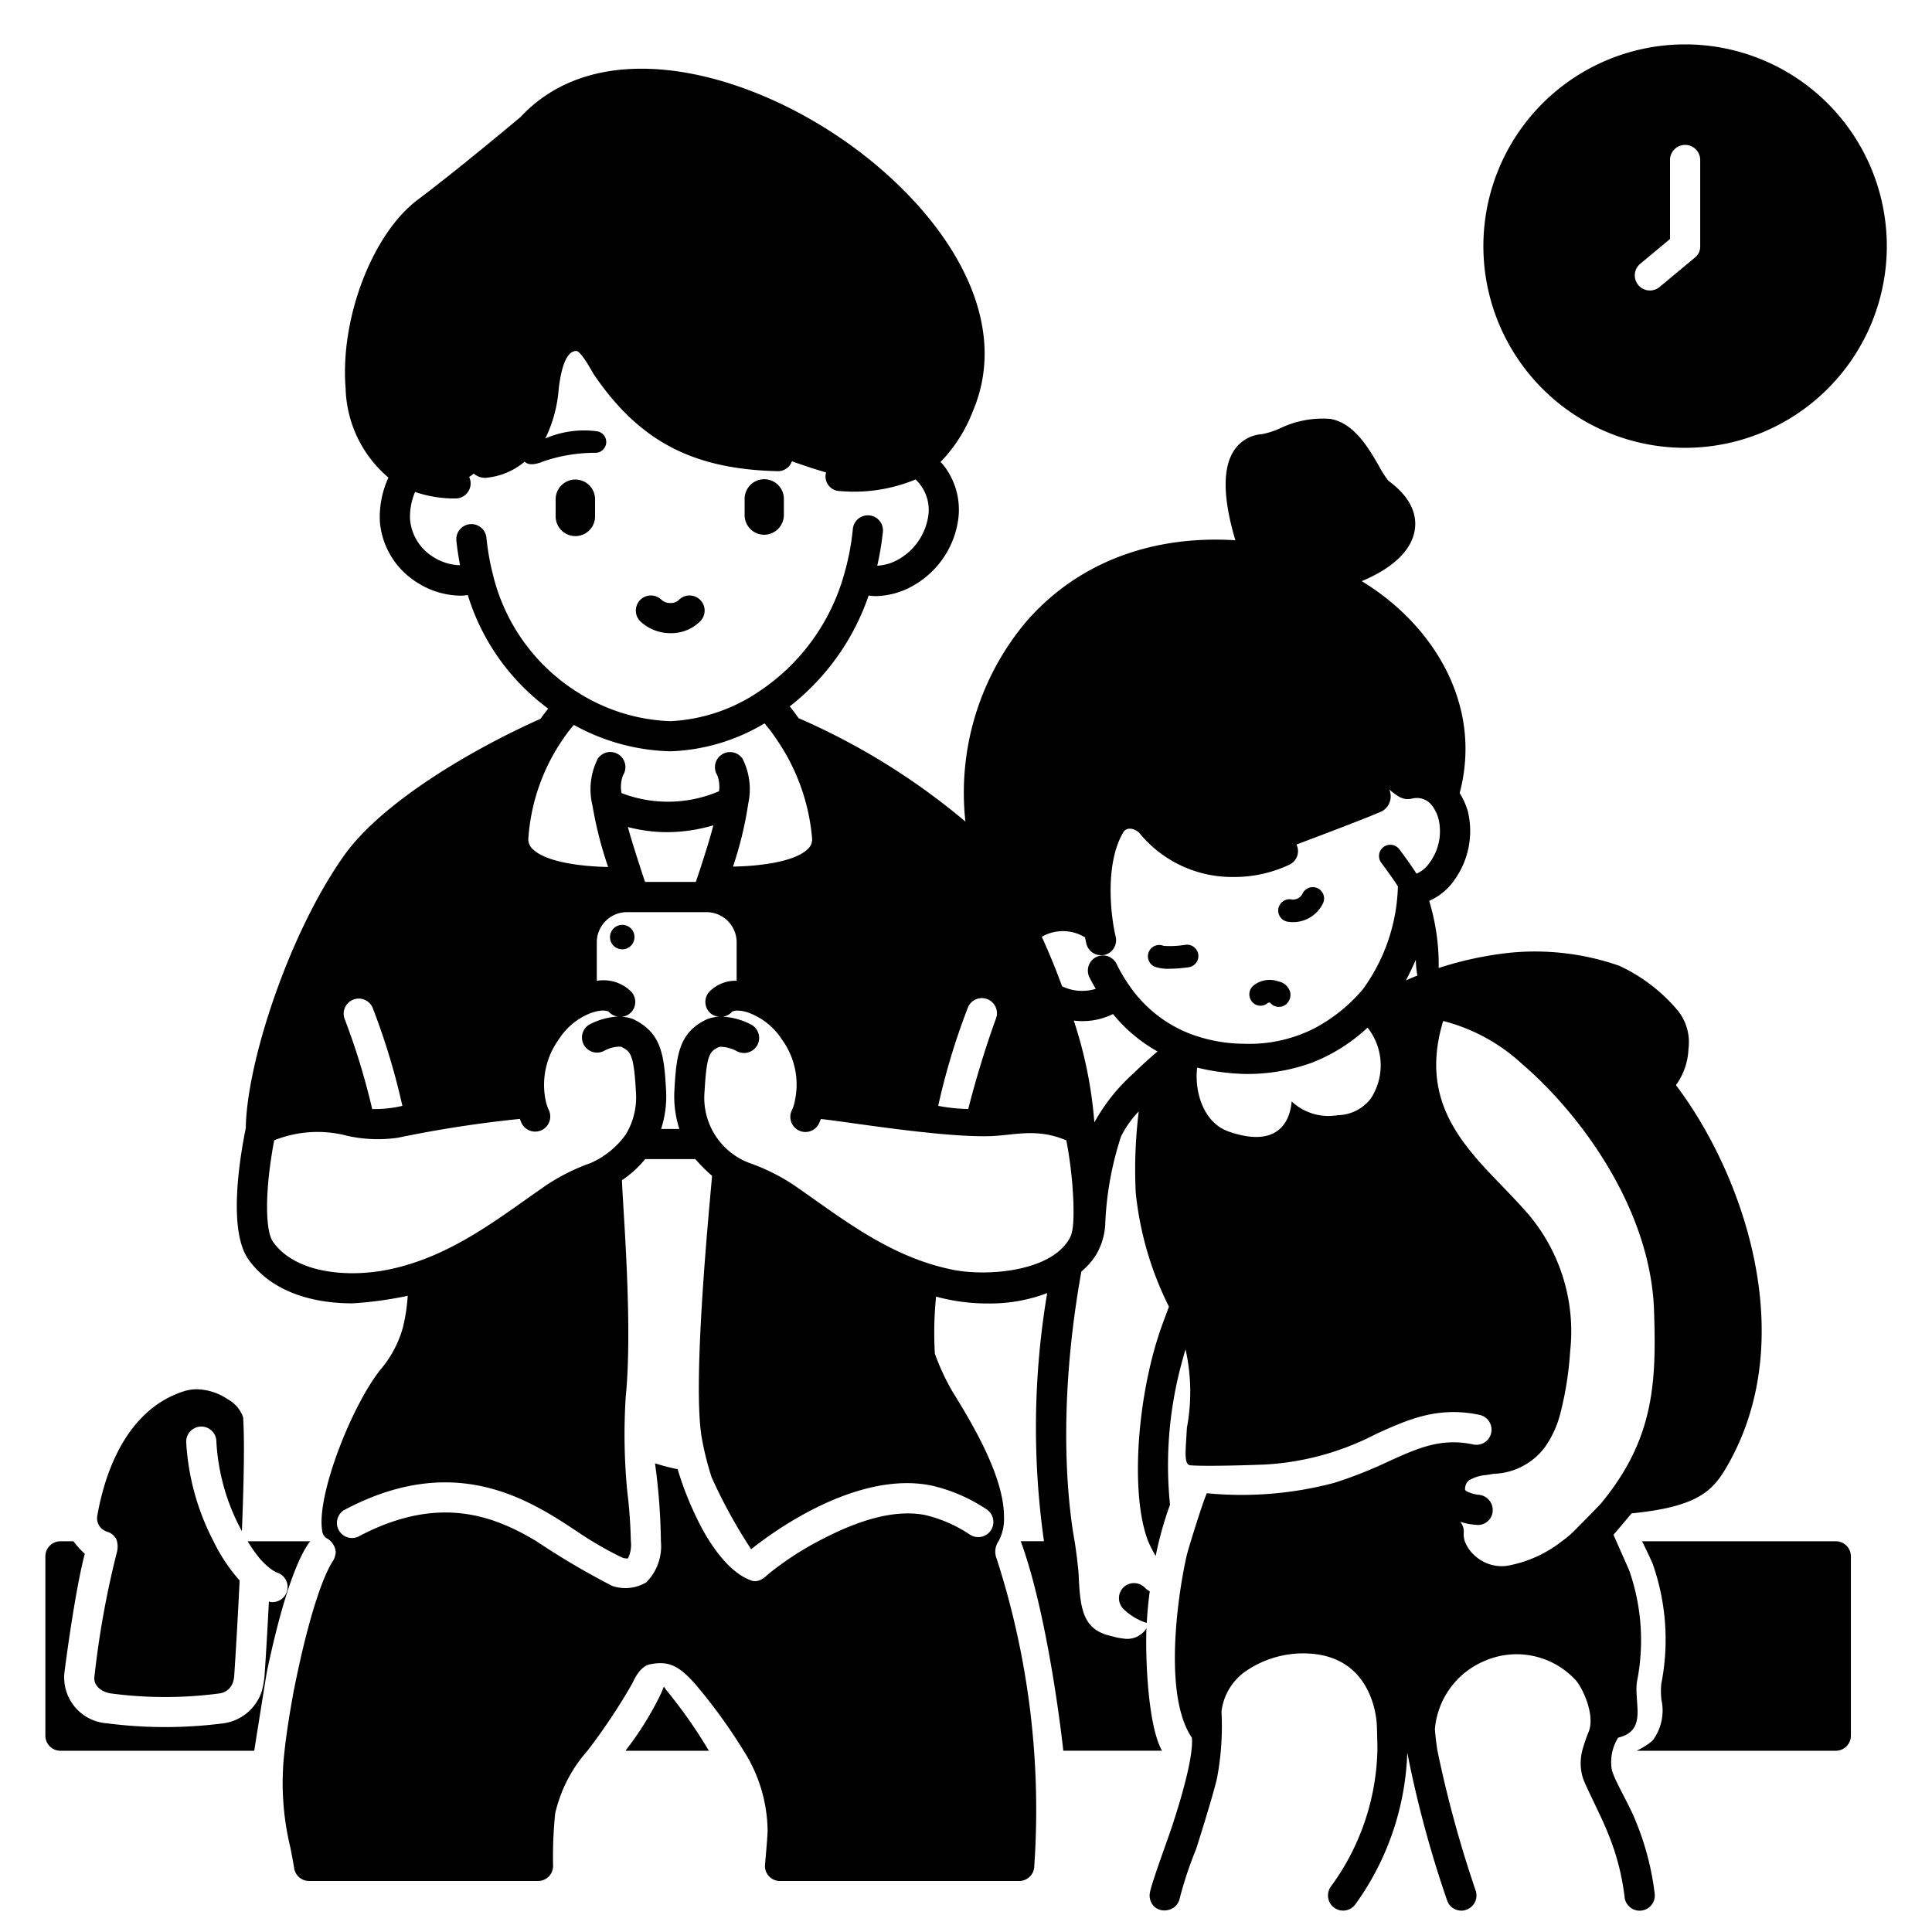 <svg id="Solid" xmlns="http://www.w3.org/2000/svg" viewBox="0 0 128 128"><title>family, man, girl, waiting, daughter, father, times</title><path d="M44.076,111.863c-.02-.03-.05-.06-.08-.1a.1.1,0,0,1-.01-.03c-.09.23-.18.45-.29.67a21.219,21.219,0,0,1-2.26,3.59h5.53a32.607,32.607,0,0,0-2.87-4.08C44.086,111.893,44.086,111.883,44.076,111.863Z"/><path d="M20.566,102.113h-4.16a9.217,9.217,0,0,0,.56.83,4.791,4.791,0,0,0,.96.99,2.085,2.085,0,0,0,.47.27,1,1,0,0,1-.35,1.94.587.587,0,0,1-.23-.04c-.13,2.53-.26,4.54-.3,5.05a7.078,7.078,0,0,1-.17.89,3.119,3.119,0,0,1-2.53,2.13,30.079,30.079,0,0,1-7.74,0,3.046,3.046,0,0,1-2.81-3.34c.03-.24.67-5.29,1.35-7.89a5.824,5.824,0,0,1-.75-.83h-.86a1,1,0,0,0-1,1v11.88a1,1,0,0,0,1,1h12.84c0-.04.82-5.19.84-5.25.56-2.68,1.55-6.71,2.75-8.48A.639.639,0,0,1,20.566,102.113Z"/><path d="M121.626,102.113h-12.84c.14.25.6,1.23.7,1.47a15.128,15.128,0,0,1,.58,7.97,4.818,4.818,0,0,0,.01,1.07,3.314,3.314,0,0,1-.6,2.71,4.975,4.975,0,0,1-1.05.66h13.2a1,1,0,0,0,1-1v-11.88A1,1,0,0,0,121.626,102.113Z"/><path d="M50.627,35.429a1.313,1.313,0,0,0,1.306-1.3V33.05a1.3,1.3,0,0,0-2.6,0v1.074A1.3,1.3,0,0,0,50.627,35.429Z"/><path d="M44.423,41.949H44.5a2.687,2.687,0,0,0,1.908-.807,1,1,0,1,0-1.449-1.379.737.737,0,0,1-.506.187.849.849,0,0,1-.637-.221,1,1,0,1,0-1.381,1.447A2.9,2.9,0,0,0,44.423,41.949Z"/><path d="M39.425,34.176V33.113a1.306,1.306,0,1,0-2.611,0v1.063a1.306,1.306,0,1,0,2.611,0Z"/><path d="M41.235,61.275a.81.81,0,1,0,.8.81A.805.805,0,0,0,41.235,61.275Z"/><path d="M74.426,105.173a1.008,1.008,0,0,0,0,1.42,3.856,3.856,0,0,0,1.55.93c.04-.7.1-1.4.2-2.09a1.683,1.683,0,0,1-.33-.25A1.008,1.008,0,0,0,74.426,105.173Z"/><path d="M87.275,58.839a.749.749,0,0,0-.988.385.686.686,0,0,1-.745.359.75.75,0,0,0-.211,1.486,2.489,2.489,0,0,0,.348.025,2.2,2.2,0,0,0,1.981-1.267A.75.75,0,0,0,87.275,58.839Z"/><path d="M78.54,62.594a6.157,6.157,0,0,1-1.451.071.75.75,0,0,0-.574,1.386,2.641,2.641,0,0,0,.943.132,9.713,9.713,0,0,0,1.293-.1.75.75,0,0,0-.211-1.486Z"/><path d="M84.713,65.025a1.736,1.736,0,0,0-1.692.289.765.765,0,0,0-.057,1.071.73.73,0,0,0,1.043.052.383.383,0,0,1,.142-.006.137.137,0,0,0,.019.022.748.748,0,0,0,1.058.069.848.848,0,0,0,.258-.766A1,1,0,0,0,84.713,65.025Z"/><path d="M7.336,112.193a27.248,27.248,0,0,0,7.21,0,1.087,1.087,0,0,0,.89-.74,1.919,1.919,0,0,0,.08-.41c.02-.26.2-3.02.36-6.33a11.423,11.423,0,0,1-1.73-2.6,16.114,16.114,0,0,1-1.81-6.6,1,1,0,0,1,2,0,13.966,13.966,0,0,0,1.69,5.93c.12-3.01.19-5.95.08-7.55a2.2,2.2,0,0,0-1-1.18,3.825,3.825,0,0,0-2.08-.67,2.83,2.83,0,0,0-.87.14c-3.94,1.28-5.27,5.71-5.71,8.24a.922.922,0,0,0,.35.9,1.144,1.144,0,0,0,.33.17.951.951,0,0,1,.59.51,1.437,1.437,0,0,1,.04.79,60.2,60.2,0,0,0-1.5,8.29C6.176,111.7,6.746,112.1,7.336,112.193Z"/><path d="M111.036,71.893a4.392,4.392,0,0,0,.83-2.42,3.338,3.338,0,0,0-.74-2.56,11.255,11.255,0,0,0-3.85-2.93,16.966,16.966,0,0,0-7.26-.86,23.281,23.281,0,0,0-4.7,1.01,14.456,14.456,0,0,0-.63-4.45,3.9,3.9,0,0,0,1.62-1.31,5.56,5.56,0,0,0,.94-4.63,4.869,4.869,0,0,0-.54-1.2c1.58-5.97-1.9-11.27-6.49-14.04,1.28-.53,3.26-1.63,3.52-3.42.12-.81-.09-2.02-1.75-3.23a6.807,6.807,0,0,1-.64-1c-.69-1.19-1.64-2.83-3.21-3.1a6.5,6.5,0,0,0-3.34.63,5.359,5.359,0,0,1-1.18.38,2.409,2.409,0,0,0-1.81,1.01c-.75,1.06-.8,2.84-.16,5.3.06.24.13.49.2.72-5.63-.35-10.52,1.54-13.87,5.41A17.59,17.59,0,0,0,63.961,54.43a45.057,45.057,0,0,0-11.049-6.848c-.2-.282-.393-.542-.59-.783a15.775,15.775,0,0,0,5.227-7.343,4.338,4.338,0,0,0,.443.038A5.134,5.134,0,0,0,60.5,38.8a5.977,5.977,0,0,0,2.943-4.131,4.771,4.771,0,0,0-1-3.929c-.042-.05-.087-.086-.13-.133a9.942,9.942,0,0,0,2.149-3.384c2.863-6.749-2.674-14.16-9.431-18.51-6.68-4.3-15.612-6.259-20.545-.958-.466.391-4.23,3.54-6.806,5.475C24.661,15.5,22.516,21.12,22.9,25.752a8,8,0,0,0,2.835,5.888,6.269,6.269,0,0,0-.567,2.927A5.251,5.251,0,0,0,27.649,38.6a5.446,5.446,0,0,0,2.889.865c.155,0,.3-.023.456-.038a14.7,14.7,0,0,0,5.329,7.523c-.174.217-.347.436-.513.674-4.5,2-10.516,5.524-13.025,9.072-3.687,5.212-6.447,13.763-6.5,18.038-.416,2.044-1.188,6.8.182,8.716,1.538,2.153,4.268,2.9,6.872,2.9a24.752,24.752,0,0,0,3.674-.5,11.984,11.984,0,0,1-.31,2.06,7.284,7.284,0,0,1-1.42,2.74c-1.92,2.32-4.32,8.38-3.94,10.74a.652.652,0,0,0,.33.54,1.147,1.147,0,0,1,.57.89,1.3,1.3,0,0,1-.16.56c-.8,1.19-1.77,4.36-2.59,8.49a.037.037,0,0,1-.01.03c-.27,1.45-.51,2.96-.63,4.09,0,.04-.01.07-.01.1a18.086,18.086,0,0,0,.39,6.29c.09.46.18.92.26,1.42a1,1,0,0,0,.99.82h15.16a.993.993,0,0,0,1-1.01,28.094,28.094,0,0,1,.14-3.47,9.451,9.451,0,0,1,2.14-4.15,39.979,39.979,0,0,0,2.97-4.46c.12-.24.49-1.138,1.19-1.27,1.115-.209,1.814-.016,2.983,1.322a35.449,35.449,0,0,1,3.2,4.408,10.03,10.03,0,0,1,1.59,5.32c-.02.57-.11,1.49-.17,2.22a.988.988,0,0,0,.99,1.09h15.85a1,1,0,0,0,.99-.88,54.171,54.171,0,0,0-2.48-20.46,1.225,1.225,0,0,1,.12-1.17,3.113,3.113,0,0,0,.36-1.64c0-2.71-2.21-6.33-3.41-8.27a15.328,15.328,0,0,1-1.17-2.52,24.251,24.251,0,0,1,.08-3.776,13.039,13.039,0,0,0,3.47.455,10.637,10.637,0,0,0,3.893-.689,53.6,53.6,0,0,0-.213,16.44h-1.54c1.88,5.107,2.82,13.84,2.82,13.88h6.54c-.98-1.752-1.1-6.46-1.03-8.11a1.5,1.5,0,0,1-1.51.68,4.1,4.1,0,0,1-.79-.16c-1.88-.4-2.09-1.71-2.19-4.01-.03-.64-.23-2.07-.27-2.28-.375-2.066-1.236-8.49.447-17.868a4.742,4.742,0,0,0,.988-1.129,4.431,4.431,0,0,0,.594-2,21.25,21.25,0,0,1,1.051-5.833,6.862,6.862,0,0,1,1.17-1.65,31.315,31.315,0,0,0-.2,5.39,21.757,21.757,0,0,0,2.2,7.55c-.32.87-.47,1.26-.47,1.26v.01c-1.62,4.5-2.13,11.08-.91,14.27a9.954,9.954,0,0,0,.5.98,23.81,23.81,0,0,1,.95-3.4,25.811,25.811,0,0,1,.4-7.82c.17-.82.38-1.65.63-2.47a12.869,12.869,0,0,1,.09,5.19c-.08,1.51-.224,2.452.23,2.49.643.055,2.536.041,4.911-.05a18.056,18.056,0,0,0,7.359-2.01c2.11-.96,4.11-1.87,6.89-1.28a1,1,0,0,1-.42,1.96c-2.13-.46-3.69.25-5.65,1.14a28.64,28.64,0,0,1-3.55,1.4,23.909,23.909,0,0,1-8.45.69c-.31.69-1.26,3.79-1.33,4.11-.5,2.15-1.651,9.167.34,12.09.135,1.491-1.09,5.16-1.23,5.61-.35,1.1-1.38,3.81-1.55,4.64a1.076,1.076,0,0,0,0,.4.95.95,0,0,0,.762.774,1.129,1.129,0,0,0,.858-.2,1.026,1.026,0,0,0,.35-.57,25.052,25.052,0,0,1,1.07-3.23c.12-.33,1.255-3.977,1.41-4.78a18.414,18.414,0,0,0,.29-4.38,3.816,3.816,0,0,1,1.45-2.56,6.726,6.726,0,0,1,4.73-1.25c3.51.41,4.04,3.65,4.11,4.63,0,0,.05,1.37.04,1.78a15.87,15.87,0,0,1-3.1,9.02,1.006,1.006,0,0,0,.26,1.39,1,1,0,0,0,1.39-.25,18.178,18.178,0,0,0,3.43-10.04,73.291,73.291,0,0,0,2.63,9.77.993.993,0,0,0,.95.7.789.789,0,0,0,.3-.05,1,1,0,0,0,.66-1.25,77.111,77.111,0,0,1-2.54-9.29c-.09-.56-.14-1.02-.17-1.44a5.388,5.388,0,0,1,3.24-4.49,5.313,5.313,0,0,1,6.02,1.18c.45.41,1.44,2.42.89,3.58a10.413,10.413,0,0,0-.39,1.17,3.338,3.338,0,0,0,.03,1.75c.15.53,1.25,2.61,1.67,3.7a15.84,15.84,0,0,1,1.11,4.27,1,1,0,0,0,1.99-.26,18.221,18.221,0,0,0-1.23-4.74c-.46-1.2-1.471-2.788-1.62-3.52a3.068,3.068,0,0,1,.43-2.07c1.97-.47,1.03-2.3,1.25-3.72a14.03,14.03,0,0,0-.52-7.37l-1.04-2.35c.02-.02,1-1.17,1.2-1.42,4.45-.44,5.41-1.52,6.36-3.18C119.326,88.573,115.456,77.733,111.036,71.893ZM64.1,66.818a1,1,0,1,1,1.879.682c-1.132,3.116-1.829,5.975-1.829,5.975a11.506,11.506,0,0,1-1.992-.21A44.823,44.823,0,0,1,64.1,66.818ZM32.646,38.023a16.939,16.939,0,0,1-.418-2.377,1,1,0,1,0-1.988.211c.058.552.142,1.077.239,1.591a3.437,3.437,0,0,1-1.758-.537,3.249,3.249,0,0,1-1.554-2.493,4.2,4.2,0,0,1,.332-1.825,8.021,8.021,0,0,0,2.682.432,1,1,0,0,0,1-1,.984.984,0,0,0-.1-.426,2.685,2.685,0,0,0,.31-.225,1.11,1.11,0,0,0,.781.283,4.59,4.59,0,0,0,2.583-1.068c.189.182.548.27,1.251-.024A10.628,10.628,0,0,1,39.467,30a.717.717,0,0,0,.116-1.421,6.469,6.469,0,0,0-3.455.47,8.977,8.977,0,0,0,.89-3.318c.086-.675.332-2.479,1.159-2.477.329,0,1.059,1.395,1.192,1.591,3.008,4.392,6.528,6.238,12.151,6.372a.986.986,0,0,0,.948-.657c.628.226,1.477.517,2.263.738a.964.964,0,0,0,.917,1.236,10.639,10.639,0,0,0,5.009-.769,2.762,2.762,0,0,1,.822,2.546,3.983,3.983,0,0,1-1.959,2.754,3.175,3.175,0,0,1-1.4.415,19.439,19.439,0,0,0,.369-2.2,1,1,0,1,0-1.988-.207,16.608,16.608,0,0,1-.568,2.953,13.77,13.77,0,0,1-5.649,7.789,11.442,11.442,0,0,1-5.876,1.965,12.242,12.242,0,0,1-6.056-1.862A12.737,12.737,0,0,1,32.646,38.023Zm4.643,10.96a9.559,9.559,0,0,1,.731-.957,13.845,13.845,0,0,0,6.386,1.75,12.966,12.966,0,0,0,6.243-1.849,10.039,10.039,0,0,1,.819,1.084,13.593,13.593,0,0,1,2.341,6.607.907.907,0,0,1-.34.679c-.886.8-3.117,1.089-4.907,1.117a24.143,24.143,0,0,0,1.017-4.207,4.457,4.457,0,0,0-.384-2.94,1,1,0,0,0-1.682,1.081,2.072,2.072,0,0,1,.123,1.074,8.575,8.575,0,0,1-6.457.122,2.165,2.165,0,0,1,.1-1.186,1,1,0,0,0-1.67-1.1,4.492,4.492,0,0,0-.355,3.115A25.715,25.715,0,0,0,40.29,57.44c-1.791-.032-4.045-.322-4.941-1.136A.922.922,0,0,1,35,55.623,13.187,13.187,0,0,1,37.289,48.983ZM47.06,67.119a.979.979,0,0,0,.6.243,2.426,2.426,0,0,0-.852.18c-1.82.87-1.993,2.337-2.125,4.656a7.076,7.076,0,0,0,.326,2.6H43.8a7.069,7.069,0,0,0,.327-2.6c-.131-2.319-.3-3.786-2.2-4.689a2.486,2.486,0,0,0-.775-.146.979.979,0,0,0,.615-.249,1,1,0,0,0,.054-1.413,2.6,2.6,0,0,0-2.282-.718V62.432a2,2,0,0,1,2-2h5.266a2,2,0,0,1,2,2v2.546a2.43,2.43,0,0,0-1.813.729A1,1,0,0,0,47.06,67.119ZM41.6,54.792a10.307,10.307,0,0,0,2.606.341,10.87,10.87,0,0,0,3.054-.455c-.29,1.191-1.118,3.636-1.159,3.753H42.736C42.694,58.312,41.84,55.738,41.6,54.792ZM23.427,66.219a1,1,0,0,1,1.282.6,45.443,45.443,0,0,1,1.95,6.448h0a8.1,8.1,0,0,1-2,.211A45.644,45.644,0,0,0,22.83,67.5,1,1,0,0,1,23.427,66.219Zm2.508,17.852c-2.825.62-6.344.306-7.839-1.786-.565-.79-.53-3.577.07-6.736a7.715,7.715,0,0,1,4.862-.294,9.335,9.335,0,0,0,3.338.122,78.475,78.475,0,0,1,8.075-1.246c.035.087.065.171.108.264a1,1,0,0,0,1.813-.847,3.036,3.036,0,0,1-.221-.685,5.149,5.149,0,0,1,.886-4.01A4.4,4.4,0,0,1,38.943,67.2c.746-.329,1.284-.28,1.413-.142a.968.968,0,0,0,.58.293,4.545,4.545,0,0,0-1.9.534A1,1,0,0,0,40,69.635a2.143,2.143,0,0,1,1.138-.29c.656.315.853.515.992,2.967a4.761,4.761,0,0,1-.664,2.841,5.7,5.7,0,0,1-2.331,1.9,13.411,13.411,0,0,0-2.876,1.425l0,0h0c-.457.314-.915.637-1.378.964C32.2,81.344,29.43,83.3,25.935,84.071ZM61.812,98.443A11.015,11.015,0,0,1,65.366,100a1,1,0,1,1-1.11,1.67,9.079,9.079,0,0,0-2.986-1.3c-2.346-.444-4.982.643-7.054,1.738a20.347,20.347,0,0,0-3.3,2.17c-.16.14-.6.615-1.12.44-1.946-.654-3.38-3.61-3.57-4.01a21.377,21.377,0,0,1-1.33-3.37,13.706,13.706,0,0,1-1.5-.39,41.082,41.082,0,0,1,.39,5.16,3.4,3.4,0,0,1-.96,2.72,2.689,2.689,0,0,1-2.27.24,50.752,50.752,0,0,1-5.02-2.96c-2.9-1.74-6.51-3.06-11.69-.36a1,1,0,1,1-.92-1.77c7.33-3.83,12.24-.56,15.49,1.61a23.871,23.871,0,0,0,2.77,1.59.877.877,0,0,0,.42.07,2.055,2.055,0,0,0,.19-1.14,33.062,33.062,0,0,0-.24-3.32,39.415,39.415,0,0,1-.1-6.25c.488-4.771-.219-12.867-.249-14.346a7.014,7.014,0,0,0,1.536-1.4h3.325a10.623,10.623,0,0,0,1.108,1.11c-.11,1.4-1.32,13.37-.7,17.25a19.317,19.317,0,0,0,.67,2.72,34.333,34.333,0,0,0,2.62,4.77c.21-.17.44-.35.69-.53C52.991,100.238,57.686,97.535,61.812,98.443Zm8.9-16.155c-1.395,1.984-5.343,2.265-7.524,1.849l-.312-.066c-3.5-.768-6.267-2.727-8.947-4.621-.463-.327-.921-.651-1.378-.964h0l0,0a13.164,13.164,0,0,0-2.873-1.425,4.611,4.611,0,0,1-3-4.745c.14-2.452.336-2.652.942-2.944a.579.579,0,0,1,.187-.019,2.467,2.467,0,0,1,1,.284,1,1,0,0,0,.975-1.747,4.575,4.575,0,0,0-1.89-.532.978.978,0,0,0,.584-.3c.086-.094.442-.176,1.037.008a4.449,4.449,0,0,1,2.288,1.8,5.056,5.056,0,0,1,.873,4.006,2.617,2.617,0,0,1-.217.7,1,1,0,1,0,1.826.815c.039-.087.066-.166.1-.248,1.517.141,8.255,1.282,11.42,1.124,1.472-.073,2.948-.522,4.845.291a27.639,27.639,0,0,1,.467,4.09C71.167,81.5,71.009,81.868,70.713,82.288Zm4.363-11.155a12.328,12.328,0,0,0-2.57,3.231,28.374,28.374,0,0,0-1.365-6.749,4.568,4.568,0,0,0,2.6-.432,10.27,10.27,0,0,0,2.95,2.48C76.206,70.073,75.646,70.573,75.076,71.133Zm13.56,2.75a3.575,3.575,0,0,1-3.06-.91c-.07.93-.6,3.23-4.16,2-1.73-.6-2.29-2.72-2.1-4.24a14.9,14.9,0,0,0,3.23.42,12.608,12.608,0,0,0,4.3-.72,11.521,11.521,0,0,0,3.76-2.35,4.018,4.018,0,0,1,.212,4.7A2.812,2.812,0,0,1,88.636,73.883Zm4.51-8.93c.12-.21.56-1.13.66-1.37a5.746,5.746,0,0,0,.1,1.05C93.646,64.733,93.4,64.843,93.146,64.953Zm.7-7.07c-.31-.49-.68-1.01-1.14-1.62a.746.746,0,1,0-1.19.9c.44.59.81,1.11,1.1,1.56a12.114,12.114,0,0,1-2.33,6.83,10.862,10.862,0,0,1-3.21,2.58,9.532,9.532,0,0,1-4.66,1.02,10.335,10.335,0,0,1-3.51-.64,8.666,8.666,0,0,1-4.08-3.21,10.405,10.405,0,0,1-.85-1.44,1,1,0,1,0-1.8.88c.13.26.27.51.42.77a3.063,3.063,0,0,1-2.228-.167c-.179-.482-.361-.965-.556-1.448q-.382-.942-.79-1.834a2.8,2.8,0,0,1,2.864.039c.05.24.08.39.09.42a.992.992,0,0,0,.97.76.974.974,0,0,0,.24-.02,1,1,0,0,0,.73-1.21c-.29-1.2-.77-4.76.51-6.92.22-.37.78-.26,1.08.08a7.942,7.942,0,0,0,6.21,2.89,8.577,8.577,0,0,0,3.72-.82.992.992,0,0,0,.46-1.33c1.37-.52,4.744-1.786,5.673-2.212a1.129,1.129,0,0,0,.477-1.428c.679.553.952.7,1.492.6a1.252,1.252,0,0,1,1.308.42,2.51,2.51,0,0,1,.47.97,3.5,3.5,0,0,1-.62,2.88A1.985,1.985,0,0,1,93.846,57.883Zm12.21,41.74c-.01.02-1.45,1.5-1.84,1.88a6.654,6.654,0,0,1-.74.61,8.134,8.134,0,0,1-3.66,1.63,2.64,2.64,0,0,1-2.13-.7,2.414,2.414,0,0,1-.64-.93,1.554,1.554,0,0,1-.07-.58.984.984,0,0,0-.23-.71,5.274,5.274,0,0,0,.66.16c.051.009.375.045.5.05a.979.979,0,0,0,.99-.94,1.01,1.01,0,0,0-.93-1.06,2.274,2.274,0,0,1-.71-.19.559.559,0,0,1-.19-.13.754.754,0,0,1,.25-.63,2.625,2.625,0,0,1,1.16-.36l.5-.08a4.41,4.41,0,0,0,3.36-1.74,6.74,6.74,0,0,0,1.04-2.25,22.151,22.151,0,0,0,.65-4.11,12.018,12.018,0,0,0-2.63-8.93c-.57-.68-1.19-1.32-1.85-2.01-2.72-2.81-5.52-5.73-3.93-10.96a12.122,12.122,0,0,1,5.23,2.85c3.89,3.34,8.52,9.62,8.74,16.35C109.746,91.633,109.586,95.363,106.056,99.623Z"/><path d="M111.643,2.941a13.364,13.364,0,1,0,13.363,13.364A13.366,13.366,0,0,0,111.643,2.941Zm1,13.364a.927.927,0,0,1-.36.769l-2.333,1.94a1,1,0,0,1-1.28-1.538l1.973-1.641V10.6a1,1,0,1,1,2,0Z"/></svg>